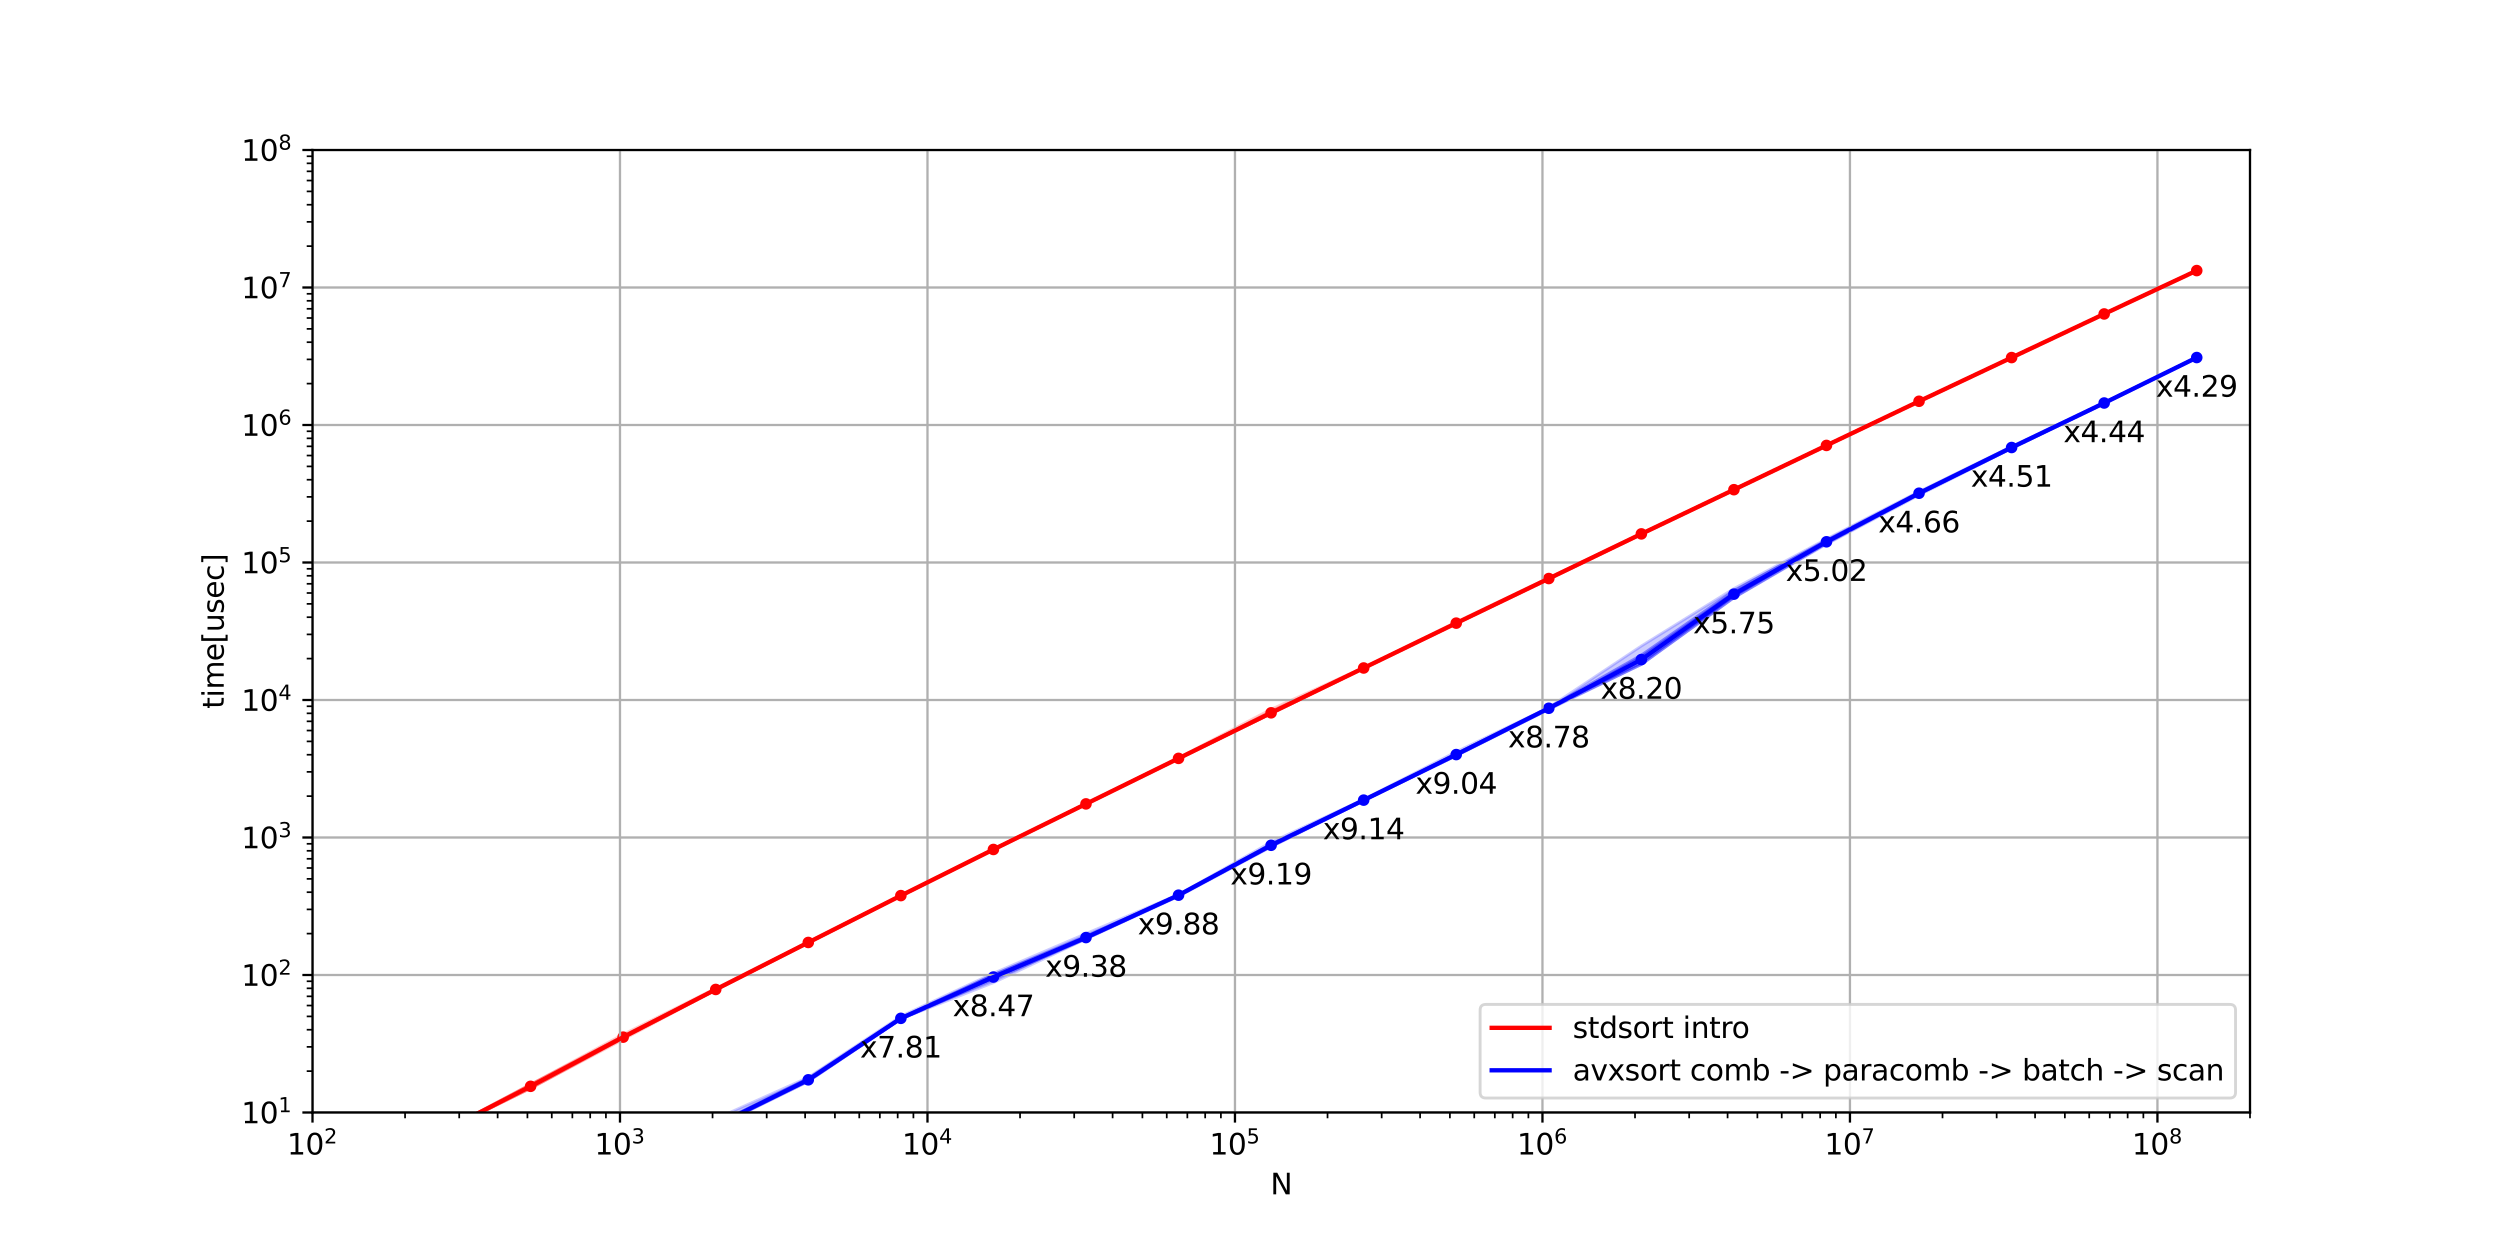 <?xml version="1.0" encoding="utf-8" standalone="no"?>
<!DOCTYPE svg PUBLIC "-//W3C//DTD SVG 1.1//EN"
  "http://www.w3.org/Graphics/SVG/1.1/DTD/svg11.dtd">
<svg xmlns:xlink="http://www.w3.org/1999/xlink" width="864pt" height="432pt" viewBox="0 0 864 432" xmlns="http://www.w3.org/2000/svg" version="1.1">
 <defs>
  <style type="text/css">*{stroke-linejoin: round; stroke-linecap: butt}</style>
 </defs>
 <g id="figure_1">
  <g id="patch_1">
   <path d="M 0 432 
L 864 432 
L 864 0 
L 0 0 
z
" style="fill: #ffffff"/>
  </g>
  <g id="axes_1">
   <g id="patch_2">
    <path d="M 108 384.48 
L 777.6 384.48 
L 777.6 51.84 
L 108 51.84 
z
" style="fill: #ffffff"/>
   </g>
   <g id="PathCollection_1">
    <defs>
     <path id="ma9dbde6077" d="M 0 1.5 
C 0.398 1.5 0.779 1.342 1.061 1.061 
C 1.342 0.779 1.5 0.398 1.5 0 
C 1.5 -0.398 1.342 -0.779 1.061 -1.061 
C 0.779 -1.342 0.398 -1.5 0 -1.5 
C -0.398 -1.5 -0.779 -1.342 -1.061 -1.061 
C -1.342 -0.779 -1.5 -0.398 -1.5 0 
C -1.5 0.398 -1.342 0.779 -1.061 1.061 
C -0.779 1.342 -0.398 1.5 0 1.5 
z
" style="stroke: #ff0000"/>
    </defs>
    <g clip-path="url(#p11ec2a8f4e)">
     <use xlink:href="#ma9dbde6077" x="87.403" y="432" style="fill: #ff0000; stroke: #ff0000"/>
     <use xlink:href="#ma9dbde6077" x="119.393" y="409.327" style="fill: #ff0000; stroke: #ff0000"/>
     <use xlink:href="#ma9dbde6077" x="151.383" y="391.841" style="fill: #ff0000; stroke: #ff0000"/>
     <use xlink:href="#ma9dbde6077" x="183.373" y="375.435" style="fill: #ff0000; stroke: #ff0000"/>
     <use xlink:href="#ma9dbde6077" x="215.363" y="358.437" style="fill: #ff0000; stroke: #ff0000"/>
     <use xlink:href="#ma9dbde6077" x="247.353" y="341.956" style="fill: #ff0000; stroke: #ff0000"/>
     <use xlink:href="#ma9dbde6077" x="279.343" y="325.716" style="fill: #ff0000; stroke: #ff0000"/>
     <use xlink:href="#ma9dbde6077" x="311.333" y="309.523" style="fill: #ff0000; stroke: #ff0000"/>
     <use xlink:href="#ma9dbde6077" x="343.323" y="293.578" style="fill: #ff0000; stroke: #ff0000"/>
     <use xlink:href="#ma9dbde6077" x="375.313" y="277.826" style="fill: #ff0000; stroke: #ff0000"/>
     <use xlink:href="#ma9dbde6077" x="407.303" y="262.095" style="fill: #ff0000; stroke: #ff0000"/>
     <use xlink:href="#ma9dbde6077" x="439.293" y="246.354" style="fill: #ff0000; stroke: #ff0000"/>
     <use xlink:href="#ma9dbde6077" x="471.283" y="230.858" style="fill: #ff0000; stroke: #ff0000"/>
     <use xlink:href="#ma9dbde6077" x="503.273" y="215.355" style="fill: #ff0000; stroke: #ff0000"/>
     <use xlink:href="#ma9dbde6077" x="535.262" y="199.944" style="fill: #ff0000; stroke: #ff0000"/>
     <use xlink:href="#ma9dbde6077" x="567.252" y="184.512" style="fill: #ff0000; stroke: #ff0000"/>
     <use xlink:href="#ma9dbde6077" x="599.242" y="169.236" style="fill: #ff0000; stroke: #ff0000"/>
     <use xlink:href="#ma9dbde6077" x="631.232" y="153.939" style="fill: #ff0000; stroke: #ff0000"/>
     <use xlink:href="#ma9dbde6077" x="663.222" y="138.677" style="fill: #ff0000; stroke: #ff0000"/>
     <use xlink:href="#ma9dbde6077" x="695.212" y="123.578" style="fill: #ff0000; stroke: #ff0000"/>
     <use xlink:href="#ma9dbde6077" x="727.202" y="108.502" style="fill: #ff0000; stroke: #ff0000"/>
     <use xlink:href="#ma9dbde6077" x="759.192" y="93.512" style="fill: #ff0000; stroke: #ff0000"/>
    </g>
   </g>
   <g id="PolyCollection_1">
    <defs>
     <path id="m8928a57fed" d="M 87.403 0 
L 87.403 0 
L 119.393 -22.673 
L 151.383 -40.159 
L 183.373 -55.888 
L 215.363 -73.209 
L 247.353 -89.879 
L 279.343 -106.162 
L 311.333 -122.381 
L 343.323 -138.329 
L 375.313 -154.09 
L 407.303 -169.809 
L 439.293 -185.35 
L 471.283 -201.057 
L 503.273 -216.535 
L 535.262 -231.919 
L 567.252 -247.38 
L 599.242 -262.694 
L 631.232 -277.989 
L 663.222 -293.263 
L 695.212 -308.37 
L 727.202 -323.46 
L 759.192 -338.456 
L 759.192 -338.521 
L 759.192 -338.521 
L 727.202 -323.537 
L 695.212 -308.474 
L 663.222 -293.383 
L 631.232 -278.132 
L 599.242 -262.834 
L 567.252 -247.596 
L 535.262 -232.192 
L 503.273 -216.754 
L 471.283 -201.226 
L 439.293 -185.937 
L 407.303 -170.001 
L 375.313 -154.259 
L 343.323 -138.515 
L 311.333 -122.571 
L 279.343 -106.405 
L 247.353 -90.208 
L 215.363 -73.911 
L 183.373 -57.22 
L 151.383 -40.159 
L 119.393 -22.673 
L 87.403 0 
z
" style="stroke: #ff0000; stroke-opacity: 0.4"/>
    </defs>
    <g clip-path="url(#p11ec2a8f4e)">
     <use xlink:href="#m8928a57fed" x="0" y="432" style="fill: #ff0000; fill-opacity: 0.4; stroke: #ff0000; stroke-opacity: 0.4"/>
    </g>
   </g>
   <g id="PolyCollection_2">
    <defs>
     <path id="mff0b1c2318" d="M 87.403 0 
L 87.403 0 
L 119.393 -22.673 
L 151.383 -40.159 
L 183.373 -55.888 
L 215.363 -72.776 
L 247.353 -89.912 
L 279.343 -106.112 
L 311.333 -122.318 
L 343.323 -138.262 
L 375.313 -154.05 
L 407.303 -169.761 
L 439.293 -185.387 
L 471.283 -200.997 
L 503.273 -216.501 
L 535.262 -231.793 
L 567.252 -247.333 
L 599.242 -262.639 
L 631.232 -277.918 
L 663.222 -293.223 
L 695.212 -308.317 
L 727.202 -323.432 
L 759.192 -338.405 
L 759.192 -338.541 
L 759.192 -338.541 
L 727.202 -323.567 
L 695.212 -308.518 
L 663.222 -293.405 
L 631.232 -278.189 
L 599.242 -262.9 
L 567.252 -247.738 
L 535.262 -232.348 
L 503.273 -217.036 
L 471.283 -201.305 
L 439.293 -186.871 
L 407.303 -170.138 
L 375.313 -154.355 
L 343.323 -138.615 
L 311.333 -122.591 
L 279.343 -106.471 
L 247.353 -90.435 
L 215.363 -74.521 
L 183.373 -57.22 
L 151.383 -40.159 
L 119.393 -22.673 
L 87.403 0 
z
" style="stroke: #ff0000; stroke-opacity: 0.2"/>
    </defs>
    <g clip-path="url(#p11ec2a8f4e)">
     <use xlink:href="#mff0b1c2318" x="0" y="432" style="fill: #ff0000; fill-opacity: 0.2; stroke: #ff0000; stroke-opacity: 0.2"/>
    </g>
   </g>
   <g id="PathCollection_2">
    <defs>
     <path id="m49a530e2bf" d="M 0 1.5 
C 0.398 1.5 0.779 1.342 1.061 1.061 
C 1.342 0.779 1.5 0.398 1.5 0 
C 1.5 -0.398 1.342 -0.779 1.061 -1.061 
C 0.779 -1.342 0.398 -1.5 0 -1.5 
C -0.398 -1.5 -0.779 -1.342 -1.061 -1.061 
C -1.342 -0.779 -1.5 -0.398 -1.5 0 
C -1.5 0.398 -1.342 0.779 -1.061 1.061 
C -0.779 1.342 -0.398 1.5 0 1.5 
z
" style="stroke: #0000ff"/>
    </defs>
    <g clip-path="url(#p11ec2a8f4e)">
     <use xlink:href="#m49a530e2bf" x="151.383" y="432" style="fill: #0000ff; stroke: #0000ff"/>
     <use xlink:href="#m49a530e2bf" x="183.373" y="417.695" style="fill: #0000ff; stroke: #0000ff"/>
     <use xlink:href="#m49a530e2bf" x="215.363" y="403.39" style="fill: #0000ff; stroke: #0000ff"/>
     <use xlink:href="#m49a530e2bf" x="247.353" y="388.993" style="fill: #0000ff; stroke: #0000ff"/>
     <use xlink:href="#m49a530e2bf" x="279.343" y="373.185" style="fill: #0000ff; stroke: #0000ff"/>
     <use xlink:href="#m49a530e2bf" x="311.333" y="351.939" style="fill: #0000ff; stroke: #0000ff"/>
     <use xlink:href="#m49a530e2bf" x="343.323" y="337.672" style="fill: #0000ff; stroke: #0000ff"/>
     <use xlink:href="#m49a530e2bf" x="375.313" y="324.022" style="fill: #0000ff; stroke: #0000ff"/>
     <use xlink:href="#m49a530e2bf" x="407.303" y="309.374" style="fill: #0000ff; stroke: #0000ff"/>
     <use xlink:href="#m49a530e2bf" x="439.293" y="292.131" style="fill: #0000ff; stroke: #0000ff"/>
     <use xlink:href="#m49a530e2bf" x="471.283" y="276.524" style="fill: #0000ff; stroke: #0000ff"/>
     <use xlink:href="#m49a530e2bf" x="503.273" y="260.784" style="fill: #0000ff; stroke: #0000ff"/>
     <use xlink:href="#m49a530e2bf" x="535.262" y="244.776" style="fill: #0000ff; stroke: #0000ff"/>
     <use xlink:href="#m49a530e2bf" x="567.252" y="227.947" style="fill: #0000ff; stroke: #0000ff"/>
     <use xlink:href="#m49a530e2bf" x="599.242" y="205.336" style="fill: #0000ff; stroke: #0000ff"/>
     <use xlink:href="#m49a530e2bf" x="631.232" y="187.247" style="fill: #0000ff; stroke: #0000ff"/>
     <use xlink:href="#m49a530e2bf" x="663.222" y="170.459" style="fill: #0000ff; stroke: #0000ff"/>
     <use xlink:href="#m49a530e2bf" x="695.212" y="154.661" style="fill: #0000ff; stroke: #0000ff"/>
     <use xlink:href="#m49a530e2bf" x="727.202" y="139.279" style="fill: #0000ff; stroke: #0000ff"/>
     <use xlink:href="#m49a530e2bf" x="759.192" y="123.565" style="fill: #0000ff; stroke: #0000ff"/>
    </g>
   </g>
   <g id="PolyCollection_3">
    <path d="M 87.403 47952 
L 87.403 47952 
L 119.393 47952 
L 151.383 432 
L 183.373 417.695 
L 215.363 403.39 
L 247.353 389.475 
L 279.343 373.732 
L 311.333 352.178 
L 343.323 338.478 
L 375.313 324.439 
L 407.303 309.517 
L 439.293 292.528 
L 471.283 276.649 
L 503.273 261.067 
L 535.262 244.981 
L 567.252 229.625 
L 599.242 206.527 
L 631.232 187.823 
L 663.222 170.76 
L 695.212 154.867 
L 727.202 139.366 
L 759.192 123.616 
L 759.192 123.515 
L 759.192 123.515 
L 727.202 139.193 
L 695.212 154.456 
L 663.222 170.162 
L 631.232 186.686 
L 599.242 204.209 
L 567.252 226.395 
L 535.262 244.573 
L 503.273 260.505 
L 471.283 276.401 
L 439.293 291.741 
L 407.303 309.231 
L 375.313 323.614 
L 343.323 336.897 
L 311.333 351.703 
L 279.343 372.653 
L 247.353 388.522 
L 215.363 403.39 
L 183.373 417.695 
L 151.383 432 
L 119.393 47952 
L 87.403 47952 
z
" clip-path="url(#p11ec2a8f4e)" style="fill: #0000ff; fill-opacity: 0.4; stroke: #0000ff; stroke-opacity: 0.4"/>
   </g>
   <g id="PolyCollection_4">
    <path d="M 87.403 47952 
L 87.403 47952 
L 119.393 47952 
L 151.383 432 
L 183.373 417.695 
L 215.363 403.39 
L 247.353 389.085 
L 279.343 373.529 
L 311.333 352.107 
L 343.323 339.598 
L 375.313 324.488 
L 407.303 309.792 
L 439.293 292.697 
L 471.283 276.722 
L 503.273 261.242 
L 535.262 245.228 
L 567.252 229.575 
L 599.242 206.578 
L 631.232 188.061 
L 663.222 171.102 
L 695.212 154.985 
L 727.202 139.456 
L 759.192 123.655 
L 759.192 123.473 
L 759.192 123.473 
L 727.202 139.043 
L 695.212 154.272 
L 663.222 169.893 
L 631.232 186.281 
L 599.242 203.42 
L 567.252 223.248 
L 535.262 244.502 
L 503.273 259.813 
L 471.283 276.248 
L 439.293 291.071 
L 407.303 309.139 
L 375.313 322.655 
L 343.323 336.35 
L 311.333 351.265 
L 279.343 372.349 
L 247.353 386.654 
L 215.363 403.39 
L 183.373 417.695 
L 151.383 432 
L 119.393 47952 
L 87.403 47952 
z
" clip-path="url(#p11ec2a8f4e)" style="fill: #0000ff; fill-opacity: 0.2; stroke: #0000ff; stroke-opacity: 0.2"/>
   </g>
   <g id="matplotlib.axis_1">
    <g id="xtick_1">
     <g id="line2d_1">
      <path d="M 108 384.48 
L 108 51.84 
" clip-path="url(#p11ec2a8f4e)" style="fill: none; stroke: #b0b0b0; stroke-width: 0.8; stroke-linecap: square"/>
     </g>
     <g id="line2d_2">
      <defs>
       <path id="m493706b7aa" d="M 0 0 
L 0 3.5 
" style="stroke: #000000; stroke-width: 0.8"/>
      </defs>
      <g>
       <use xlink:href="#m493706b7aa" x="108" y="384.48" style="stroke: #000000; stroke-width: 0.8"/>
      </g>
     </g>
     <g id="text_1">
      <!-- $\mathdefault{10^{2}}$ -->
      <g transform="translate(99.2 399.078)scale(0.1 -0.1)">
       <defs>
        <path id="DejaVuSans-31" d="M 794 531 
L 1825 531 
L 1825 4091 
L 703 3866 
L 703 4441 
L 1819 4666 
L 2450 4666 
L 2450 531 
L 3481 531 
L 3481 0 
L 794 0 
L 794 531 
z
" transform="scale(0.016)"/>
        <path id="DejaVuSans-30" d="M 2034 4250 
Q 1547 4250 1301 3770 
Q 1056 3291 1056 2328 
Q 1056 1369 1301 889 
Q 1547 409 2034 409 
Q 2525 409 2770 889 
Q 3016 1369 3016 2328 
Q 3016 3291 2770 3770 
Q 2525 4250 2034 4250 
z
M 2034 4750 
Q 2819 4750 3233 4129 
Q 3647 3509 3647 2328 
Q 3647 1150 3233 529 
Q 2819 -91 2034 -91 
Q 1250 -91 836 529 
Q 422 1150 422 2328 
Q 422 3509 836 4129 
Q 1250 4750 2034 4750 
z
" transform="scale(0.016)"/>
        <path id="DejaVuSans-32" d="M 1228 531 
L 3431 531 
L 3431 0 
L 469 0 
L 469 531 
Q 828 903 1448 1529 
Q 2069 2156 2228 2338 
Q 2531 2678 2651 2914 
Q 2772 3150 2772 3378 
Q 2772 3750 2511 3984 
Q 2250 4219 1831 4219 
Q 1534 4219 1204 4116 
Q 875 4013 500 3803 
L 500 4441 
Q 881 4594 1212 4672 
Q 1544 4750 1819 4750 
Q 2544 4750 2975 4387 
Q 3406 4025 3406 3419 
Q 3406 3131 3298 2873 
Q 3191 2616 2906 2266 
Q 2828 2175 2409 1742 
Q 1991 1309 1228 531 
z
" transform="scale(0.016)"/>
       </defs>
       <use xlink:href="#DejaVuSans-31" transform="translate(0 0.766)"/>
       <use xlink:href="#DejaVuSans-30" transform="translate(63.623 0.766)"/>
       <use xlink:href="#DejaVuSans-32" transform="translate(128.203 39.047)scale(0.7)"/>
      </g>
     </g>
    </g>
    <g id="xtick_2">
     <g id="line2d_3">
      <path d="M 214.268 384.48 
L 214.268 51.84 
" clip-path="url(#p11ec2a8f4e)" style="fill: none; stroke: #b0b0b0; stroke-width: 0.8; stroke-linecap: square"/>
     </g>
     <g id="line2d_4">
      <g>
       <use xlink:href="#m493706b7aa" x="214.268" y="384.48" style="stroke: #000000; stroke-width: 0.8"/>
      </g>
     </g>
     <g id="text_2">
      <!-- $\mathdefault{10^{3}}$ -->
      <g transform="translate(205.468 399.078)scale(0.1 -0.1)">
       <defs>
        <path id="DejaVuSans-33" d="M 2597 2516 
Q 3050 2419 3304 2112 
Q 3559 1806 3559 1356 
Q 3559 666 3084 287 
Q 2609 -91 1734 -91 
Q 1441 -91 1130 -33 
Q 819 25 488 141 
L 488 750 
Q 750 597 1062 519 
Q 1375 441 1716 441 
Q 2309 441 2620 675 
Q 2931 909 2931 1356 
Q 2931 1769 2642 2001 
Q 2353 2234 1838 2234 
L 1294 2234 
L 1294 2753 
L 1863 2753 
Q 2328 2753 2575 2939 
Q 2822 3125 2822 3475 
Q 2822 3834 2567 4026 
Q 2313 4219 1838 4219 
Q 1578 4219 1281 4162 
Q 984 4106 628 3988 
L 628 4550 
Q 988 4650 1302 4700 
Q 1616 4750 1894 4750 
Q 2613 4750 3031 4423 
Q 3450 4097 3450 3541 
Q 3450 3153 3228 2886 
Q 3006 2619 2597 2516 
z
" transform="scale(0.016)"/>
       </defs>
       <use xlink:href="#DejaVuSans-31" transform="translate(0 0.766)"/>
       <use xlink:href="#DejaVuSans-30" transform="translate(63.623 0.766)"/>
       <use xlink:href="#DejaVuSans-33" transform="translate(128.203 39.047)scale(0.7)"/>
      </g>
     </g>
    </g>
    <g id="xtick_3">
     <g id="line2d_5">
      <path d="M 320.537 384.48 
L 320.537 51.84 
" clip-path="url(#p11ec2a8f4e)" style="fill: none; stroke: #b0b0b0; stroke-width: 0.8; stroke-linecap: square"/>
     </g>
     <g id="line2d_6">
      <g>
       <use xlink:href="#m493706b7aa" x="320.537" y="384.48" style="stroke: #000000; stroke-width: 0.8"/>
      </g>
     </g>
     <g id="text_3">
      <!-- $\mathdefault{10^{4}}$ -->
      <g transform="translate(311.737 399.078)scale(0.1 -0.1)">
       <defs>
        <path id="DejaVuSans-34" d="M 2419 4116 
L 825 1625 
L 2419 1625 
L 2419 4116 
z
M 2253 4666 
L 3047 4666 
L 3047 1625 
L 3713 1625 
L 3713 1100 
L 3047 1100 
L 3047 0 
L 2419 0 
L 2419 1100 
L 313 1100 
L 313 1709 
L 2253 4666 
z
" transform="scale(0.016)"/>
       </defs>
       <use xlink:href="#DejaVuSans-31" transform="translate(0 0.684)"/>
       <use xlink:href="#DejaVuSans-30" transform="translate(63.623 0.684)"/>
       <use xlink:href="#DejaVuSans-34" transform="translate(128.203 38.966)scale(0.7)"/>
      </g>
     </g>
    </g>
    <g id="xtick_4">
     <g id="line2d_7">
      <path d="M 426.805 384.48 
L 426.805 51.84 
" clip-path="url(#p11ec2a8f4e)" style="fill: none; stroke: #b0b0b0; stroke-width: 0.8; stroke-linecap: square"/>
     </g>
     <g id="line2d_8">
      <g>
       <use xlink:href="#m493706b7aa" x="426.805" y="384.48" style="stroke: #000000; stroke-width: 0.8"/>
      </g>
     </g>
     <g id="text_4">
      <!-- $\mathdefault{10^{5}}$ -->
      <g transform="translate(418.005 399.078)scale(0.1 -0.1)">
       <defs>
        <path id="DejaVuSans-35" d="M 691 4666 
L 3169 4666 
L 3169 4134 
L 1269 4134 
L 1269 2991 
Q 1406 3038 1543 3061 
Q 1681 3084 1819 3084 
Q 2600 3084 3056 2656 
Q 3513 2228 3513 1497 
Q 3513 744 3044 326 
Q 2575 -91 1722 -91 
Q 1428 -91 1123 -41 
Q 819 9 494 109 
L 494 744 
Q 775 591 1075 516 
Q 1375 441 1709 441 
Q 2250 441 2565 725 
Q 2881 1009 2881 1497 
Q 2881 1984 2565 2268 
Q 2250 2553 1709 2553 
Q 1456 2553 1204 2497 
Q 953 2441 691 2322 
L 691 4666 
z
" transform="scale(0.016)"/>
       </defs>
       <use xlink:href="#DejaVuSans-31" transform="translate(0 0.684)"/>
       <use xlink:href="#DejaVuSans-30" transform="translate(63.623 0.684)"/>
       <use xlink:href="#DejaVuSans-35" transform="translate(128.203 38.966)scale(0.7)"/>
      </g>
     </g>
    </g>
    <g id="xtick_5">
     <g id="line2d_9">
      <path d="M 533.073 384.48 
L 533.073 51.84 
" clip-path="url(#p11ec2a8f4e)" style="fill: none; stroke: #b0b0b0; stroke-width: 0.8; stroke-linecap: square"/>
     </g>
     <g id="line2d_10">
      <g>
       <use xlink:href="#m493706b7aa" x="533.073" y="384.48" style="stroke: #000000; stroke-width: 0.8"/>
      </g>
     </g>
     <g id="text_5">
      <!-- $\mathdefault{10^{6}}$ -->
      <g transform="translate(524.273 399.078)scale(0.1 -0.1)">
       <defs>
        <path id="DejaVuSans-36" d="M 2113 2584 
Q 1688 2584 1439 2293 
Q 1191 2003 1191 1497 
Q 1191 994 1439 701 
Q 1688 409 2113 409 
Q 2538 409 2786 701 
Q 3034 994 3034 1497 
Q 3034 2003 2786 2293 
Q 2538 2584 2113 2584 
z
M 3366 4563 
L 3366 3988 
Q 3128 4100 2886 4159 
Q 2644 4219 2406 4219 
Q 1781 4219 1451 3797 
Q 1122 3375 1075 2522 
Q 1259 2794 1537 2939 
Q 1816 3084 2150 3084 
Q 2853 3084 3261 2657 
Q 3669 2231 3669 1497 
Q 3669 778 3244 343 
Q 2819 -91 2113 -91 
Q 1303 -91 875 529 
Q 447 1150 447 2328 
Q 447 3434 972 4092 
Q 1497 4750 2381 4750 
Q 2619 4750 2861 4703 
Q 3103 4656 3366 4563 
z
" transform="scale(0.016)"/>
       </defs>
       <use xlink:href="#DejaVuSans-31" transform="translate(0 0.766)"/>
       <use xlink:href="#DejaVuSans-30" transform="translate(63.623 0.766)"/>
       <use xlink:href="#DejaVuSans-36" transform="translate(128.203 39.047)scale(0.7)"/>
      </g>
     </g>
    </g>
    <g id="xtick_6">
     <g id="line2d_11">
      <path d="M 639.342 384.48 
L 639.342 51.84 
" clip-path="url(#p11ec2a8f4e)" style="fill: none; stroke: #b0b0b0; stroke-width: 0.8; stroke-linecap: square"/>
     </g>
     <g id="line2d_12">
      <g>
       <use xlink:href="#m493706b7aa" x="639.342" y="384.48" style="stroke: #000000; stroke-width: 0.8"/>
      </g>
     </g>
     <g id="text_6">
      <!-- $\mathdefault{10^{7}}$ -->
      <g transform="translate(630.542 399.078)scale(0.1 -0.1)">
       <defs>
        <path id="DejaVuSans-37" d="M 525 4666 
L 3525 4666 
L 3525 4397 
L 1831 0 
L 1172 0 
L 2766 4134 
L 525 4134 
L 525 4666 
z
" transform="scale(0.016)"/>
       </defs>
       <use xlink:href="#DejaVuSans-31" transform="translate(0 0.684)"/>
       <use xlink:href="#DejaVuSans-30" transform="translate(63.623 0.684)"/>
       <use xlink:href="#DejaVuSans-37" transform="translate(128.203 38.966)scale(0.7)"/>
      </g>
     </g>
    </g>
    <g id="xtick_7">
     <g id="line2d_13">
      <path d="M 745.61 384.48 
L 745.61 51.84 
" clip-path="url(#p11ec2a8f4e)" style="fill: none; stroke: #b0b0b0; stroke-width: 0.8; stroke-linecap: square"/>
     </g>
     <g id="line2d_14">
      <g>
       <use xlink:href="#m493706b7aa" x="745.61" y="384.48" style="stroke: #000000; stroke-width: 0.8"/>
      </g>
     </g>
     <g id="text_7">
      <!-- $\mathdefault{10^{8}}$ -->
      <g transform="translate(736.81 399.078)scale(0.1 -0.1)">
       <defs>
        <path id="DejaVuSans-38" d="M 2034 2216 
Q 1584 2216 1326 1975 
Q 1069 1734 1069 1313 
Q 1069 891 1326 650 
Q 1584 409 2034 409 
Q 2484 409 2743 651 
Q 3003 894 3003 1313 
Q 3003 1734 2745 1975 
Q 2488 2216 2034 2216 
z
M 1403 2484 
Q 997 2584 770 2862 
Q 544 3141 544 3541 
Q 544 4100 942 4425 
Q 1341 4750 2034 4750 
Q 2731 4750 3128 4425 
Q 3525 4100 3525 3541 
Q 3525 3141 3298 2862 
Q 3072 2584 2669 2484 
Q 3125 2378 3379 2068 
Q 3634 1759 3634 1313 
Q 3634 634 3220 271 
Q 2806 -91 2034 -91 
Q 1263 -91 848 271 
Q 434 634 434 1313 
Q 434 1759 690 2068 
Q 947 2378 1403 2484 
z
M 1172 3481 
Q 1172 3119 1398 2916 
Q 1625 2713 2034 2713 
Q 2441 2713 2670 2916 
Q 2900 3119 2900 3481 
Q 2900 3844 2670 4047 
Q 2441 4250 2034 4250 
Q 1625 4250 1398 4047 
Q 1172 3844 1172 3481 
z
" transform="scale(0.016)"/>
       </defs>
       <use xlink:href="#DejaVuSans-31" transform="translate(0 0.766)"/>
       <use xlink:href="#DejaVuSans-30" transform="translate(63.623 0.766)"/>
       <use xlink:href="#DejaVuSans-38" transform="translate(128.203 39.047)scale(0.7)"/>
      </g>
     </g>
    </g>
    <g id="xtick_8">
     <g id="line2d_15">
      <defs>
       <path id="m2df814abfc" d="M 0 0 
L 0 2 
" style="stroke: #000000; stroke-width: 0.6"/>
      </defs>
      <g>
       <use xlink:href="#m2df814abfc" x="139.99" y="384.48" style="stroke: #000000; stroke-width: 0.6"/>
      </g>
     </g>
    </g>
    <g id="xtick_9">
     <g id="line2d_16">
      <g>
       <use xlink:href="#m2df814abfc" x="158.703" y="384.48" style="stroke: #000000; stroke-width: 0.6"/>
      </g>
     </g>
    </g>
    <g id="xtick_10">
     <g id="line2d_17">
      <g>
       <use xlink:href="#m2df814abfc" x="171.98" y="384.48" style="stroke: #000000; stroke-width: 0.6"/>
      </g>
     </g>
    </g>
    <g id="xtick_11">
     <g id="line2d_18">
      <g>
       <use xlink:href="#m2df814abfc" x="182.278" y="384.48" style="stroke: #000000; stroke-width: 0.6"/>
      </g>
     </g>
    </g>
    <g id="xtick_12">
     <g id="line2d_19">
      <g>
       <use xlink:href="#m2df814abfc" x="190.693" y="384.48" style="stroke: #000000; stroke-width: 0.6"/>
      </g>
     </g>
    </g>
    <g id="xtick_13">
     <g id="line2d_20">
      <g>
       <use xlink:href="#m2df814abfc" x="197.807" y="384.48" style="stroke: #000000; stroke-width: 0.6"/>
      </g>
     </g>
    </g>
    <g id="xtick_14">
     <g id="line2d_21">
      <g>
       <use xlink:href="#m2df814abfc" x="203.97" y="384.48" style="stroke: #000000; stroke-width: 0.6"/>
      </g>
     </g>
    </g>
    <g id="xtick_15">
     <g id="line2d_22">
      <g>
       <use xlink:href="#m2df814abfc" x="209.406" y="384.48" style="stroke: #000000; stroke-width: 0.6"/>
      </g>
     </g>
    </g>
    <g id="xtick_16">
     <g id="line2d_23">
      <g>
       <use xlink:href="#m2df814abfc" x="246.258" y="384.48" style="stroke: #000000; stroke-width: 0.6"/>
      </g>
     </g>
    </g>
    <g id="xtick_17">
     <g id="line2d_24">
      <g>
       <use xlink:href="#m2df814abfc" x="264.971" y="384.48" style="stroke: #000000; stroke-width: 0.6"/>
      </g>
     </g>
    </g>
    <g id="xtick_18">
     <g id="line2d_25">
      <g>
       <use xlink:href="#m2df814abfc" x="278.248" y="384.48" style="stroke: #000000; stroke-width: 0.6"/>
      </g>
     </g>
    </g>
    <g id="xtick_19">
     <g id="line2d_26">
      <g>
       <use xlink:href="#m2df814abfc" x="288.547" y="384.48" style="stroke: #000000; stroke-width: 0.6"/>
      </g>
     </g>
    </g>
    <g id="xtick_20">
     <g id="line2d_27">
      <g>
       <use xlink:href="#m2df814abfc" x="296.961" y="384.48" style="stroke: #000000; stroke-width: 0.6"/>
      </g>
     </g>
    </g>
    <g id="xtick_21">
     <g id="line2d_28">
      <g>
       <use xlink:href="#m2df814abfc" x="304.076" y="384.48" style="stroke: #000000; stroke-width: 0.6"/>
      </g>
     </g>
    </g>
    <g id="xtick_22">
     <g id="line2d_29">
      <g>
       <use xlink:href="#m2df814abfc" x="310.238" y="384.48" style="stroke: #000000; stroke-width: 0.6"/>
      </g>
     </g>
    </g>
    <g id="xtick_23">
     <g id="line2d_30">
      <g>
       <use xlink:href="#m2df814abfc" x="315.674" y="384.48" style="stroke: #000000; stroke-width: 0.6"/>
      </g>
     </g>
    </g>
    <g id="xtick_24">
     <g id="line2d_31">
      <g>
       <use xlink:href="#m2df814abfc" x="352.527" y="384.48" style="stroke: #000000; stroke-width: 0.6"/>
      </g>
     </g>
    </g>
    <g id="xtick_25">
     <g id="line2d_32">
      <g>
       <use xlink:href="#m2df814abfc" x="371.24" y="384.48" style="stroke: #000000; stroke-width: 0.6"/>
      </g>
     </g>
    </g>
    <g id="xtick_26">
     <g id="line2d_33">
      <g>
       <use xlink:href="#m2df814abfc" x="384.517" y="384.48" style="stroke: #000000; stroke-width: 0.6"/>
      </g>
     </g>
    </g>
    <g id="xtick_27">
     <g id="line2d_34">
      <g>
       <use xlink:href="#m2df814abfc" x="394.815" y="384.48" style="stroke: #000000; stroke-width: 0.6"/>
      </g>
     </g>
    </g>
    <g id="xtick_28">
     <g id="line2d_35">
      <g>
       <use xlink:href="#m2df814abfc" x="403.23" y="384.48" style="stroke: #000000; stroke-width: 0.6"/>
      </g>
     </g>
    </g>
    <g id="xtick_29">
     <g id="line2d_36">
      <g>
       <use xlink:href="#m2df814abfc" x="410.344" y="384.48" style="stroke: #000000; stroke-width: 0.6"/>
      </g>
     </g>
    </g>
    <g id="xtick_30">
     <g id="line2d_37">
      <g>
       <use xlink:href="#m2df814abfc" x="416.507" y="384.48" style="stroke: #000000; stroke-width: 0.6"/>
      </g>
     </g>
    </g>
    <g id="xtick_31">
     <g id="line2d_38">
      <g>
       <use xlink:href="#m2df814abfc" x="421.942" y="384.48" style="stroke: #000000; stroke-width: 0.6"/>
      </g>
     </g>
    </g>
    <g id="xtick_32">
     <g id="line2d_39">
      <g>
       <use xlink:href="#m2df814abfc" x="458.795" y="384.48" style="stroke: #000000; stroke-width: 0.6"/>
      </g>
     </g>
    </g>
    <g id="xtick_33">
     <g id="line2d_40">
      <g>
       <use xlink:href="#m2df814abfc" x="477.508" y="384.48" style="stroke: #000000; stroke-width: 0.6"/>
      </g>
     </g>
    </g>
    <g id="xtick_34">
     <g id="line2d_41">
      <g>
       <use xlink:href="#m2df814abfc" x="490.785" y="384.48" style="stroke: #000000; stroke-width: 0.6"/>
      </g>
     </g>
    </g>
    <g id="xtick_35">
     <g id="line2d_42">
      <g>
       <use xlink:href="#m2df814abfc" x="501.083" y="384.48" style="stroke: #000000; stroke-width: 0.6"/>
      </g>
     </g>
    </g>
    <g id="xtick_36">
     <g id="line2d_43">
      <g>
       <use xlink:href="#m2df814abfc" x="509.498" y="384.48" style="stroke: #000000; stroke-width: 0.6"/>
      </g>
     </g>
    </g>
    <g id="xtick_37">
     <g id="line2d_44">
      <g>
       <use xlink:href="#m2df814abfc" x="516.612" y="384.48" style="stroke: #000000; stroke-width: 0.6"/>
      </g>
     </g>
    </g>
    <g id="xtick_38">
     <g id="line2d_45">
      <g>
       <use xlink:href="#m2df814abfc" x="522.775" y="384.48" style="stroke: #000000; stroke-width: 0.6"/>
      </g>
     </g>
    </g>
    <g id="xtick_39">
     <g id="line2d_46">
      <g>
       <use xlink:href="#m2df814abfc" x="528.211" y="384.48" style="stroke: #000000; stroke-width: 0.6"/>
      </g>
     </g>
    </g>
    <g id="xtick_40">
     <g id="line2d_47">
      <g>
       <use xlink:href="#m2df814abfc" x="565.063" y="384.48" style="stroke: #000000; stroke-width: 0.6"/>
      </g>
     </g>
    </g>
    <g id="xtick_41">
     <g id="line2d_48">
      <g>
       <use xlink:href="#m2df814abfc" x="583.776" y="384.48" style="stroke: #000000; stroke-width: 0.6"/>
      </g>
     </g>
    </g>
    <g id="xtick_42">
     <g id="line2d_49">
      <g>
       <use xlink:href="#m2df814abfc" x="597.053" y="384.48" style="stroke: #000000; stroke-width: 0.6"/>
      </g>
     </g>
    </g>
    <g id="xtick_43">
     <g id="line2d_50">
      <g>
       <use xlink:href="#m2df814abfc" x="607.352" y="384.48" style="stroke: #000000; stroke-width: 0.6"/>
      </g>
     </g>
    </g>
    <g id="xtick_44">
     <g id="line2d_51">
      <g>
       <use xlink:href="#m2df814abfc" x="615.766" y="384.48" style="stroke: #000000; stroke-width: 0.6"/>
      </g>
     </g>
    </g>
    <g id="xtick_45">
     <g id="line2d_52">
      <g>
       <use xlink:href="#m2df814abfc" x="622.881" y="384.48" style="stroke: #000000; stroke-width: 0.6"/>
      </g>
     </g>
    </g>
    <g id="xtick_46">
     <g id="line2d_53">
      <g>
       <use xlink:href="#m2df814abfc" x="629.043" y="384.48" style="stroke: #000000; stroke-width: 0.6"/>
      </g>
     </g>
    </g>
    <g id="xtick_47">
     <g id="line2d_54">
      <g>
       <use xlink:href="#m2df814abfc" x="634.479" y="384.48" style="stroke: #000000; stroke-width: 0.6"/>
      </g>
     </g>
    </g>
    <g id="xtick_48">
     <g id="line2d_55">
      <g>
       <use xlink:href="#m2df814abfc" x="671.332" y="384.48" style="stroke: #000000; stroke-width: 0.6"/>
      </g>
     </g>
    </g>
    <g id="xtick_49">
     <g id="line2d_56">
      <g>
       <use xlink:href="#m2df814abfc" x="690.045" y="384.48" style="stroke: #000000; stroke-width: 0.6"/>
      </g>
     </g>
    </g>
    <g id="xtick_50">
     <g id="line2d_57">
      <g>
       <use xlink:href="#m2df814abfc" x="703.322" y="384.48" style="stroke: #000000; stroke-width: 0.6"/>
      </g>
     </g>
    </g>
    <g id="xtick_51">
     <g id="line2d_58">
      <g>
       <use xlink:href="#m2df814abfc" x="713.62" y="384.48" style="stroke: #000000; stroke-width: 0.6"/>
      </g>
     </g>
    </g>
    <g id="xtick_52">
     <g id="line2d_59">
      <g>
       <use xlink:href="#m2df814abfc" x="722.035" y="384.48" style="stroke: #000000; stroke-width: 0.6"/>
      </g>
     </g>
    </g>
    <g id="xtick_53">
     <g id="line2d_60">
      <g>
       <use xlink:href="#m2df814abfc" x="729.149" y="384.48" style="stroke: #000000; stroke-width: 0.6"/>
      </g>
     </g>
    </g>
    <g id="xtick_54">
     <g id="line2d_61">
      <g>
       <use xlink:href="#m2df814abfc" x="735.312" y="384.48" style="stroke: #000000; stroke-width: 0.6"/>
      </g>
     </g>
    </g>
    <g id="xtick_55">
     <g id="line2d_62">
      <g>
       <use xlink:href="#m2df814abfc" x="740.747" y="384.48" style="stroke: #000000; stroke-width: 0.6"/>
      </g>
     </g>
    </g>
    <g id="xtick_56">
     <g id="line2d_63">
      <g>
       <use xlink:href="#m2df814abfc" x="777.6" y="384.48" style="stroke: #000000; stroke-width: 0.6"/>
      </g>
     </g>
    </g>
    <g id="text_8">
     <!-- N -->
     <g transform="translate(439.059 412.757)scale(0.1 -0.1)">
      <defs>
       <path id="DejaVuSans-4e" d="M 628 4666 
L 1478 4666 
L 3547 763 
L 3547 4666 
L 4159 4666 
L 4159 0 
L 3309 0 
L 1241 3903 
L 1241 0 
L 628 0 
L 628 4666 
z
" transform="scale(0.016)"/>
      </defs>
      <use xlink:href="#DejaVuSans-4e"/>
     </g>
    </g>
   </g>
   <g id="matplotlib.axis_2">
    <g id="ytick_1">
     <g id="line2d_64">
      <path d="M 108 384.48 
L 777.6 384.48 
" clip-path="url(#p11ec2a8f4e)" style="fill: none; stroke: #b0b0b0; stroke-width: 0.8; stroke-linecap: square"/>
     </g>
     <g id="line2d_65">
      <defs>
       <path id="mdfd8fa13e9" d="M 0 0 
L -3.5 0 
" style="stroke: #000000; stroke-width: 0.8"/>
      </defs>
      <g>
       <use xlink:href="#mdfd8fa13e9" x="108" y="384.48" style="stroke: #000000; stroke-width: 0.8"/>
      </g>
     </g>
     <g id="text_9">
      <!-- $\mathdefault{10^{1}}$ -->
      <g transform="translate(83.4 388.279)scale(0.1 -0.1)">
       <use xlink:href="#DejaVuSans-31" transform="translate(0 0.684)"/>
       <use xlink:href="#DejaVuSans-30" transform="translate(63.623 0.684)"/>
       <use xlink:href="#DejaVuSans-31" transform="translate(128.203 38.966)scale(0.7)"/>
      </g>
     </g>
    </g>
    <g id="ytick_2">
     <g id="line2d_66">
      <path d="M 108 336.96 
L 777.6 336.96 
" clip-path="url(#p11ec2a8f4e)" style="fill: none; stroke: #b0b0b0; stroke-width: 0.8; stroke-linecap: square"/>
     </g>
     <g id="line2d_67">
      <g>
       <use xlink:href="#mdfd8fa13e9" x="108" y="336.96" style="stroke: #000000; stroke-width: 0.8"/>
      </g>
     </g>
     <g id="text_10">
      <!-- $\mathdefault{10^{2}}$ -->
      <g transform="translate(83.4 340.759)scale(0.1 -0.1)">
       <use xlink:href="#DejaVuSans-31" transform="translate(0 0.766)"/>
       <use xlink:href="#DejaVuSans-30" transform="translate(63.623 0.766)"/>
       <use xlink:href="#DejaVuSans-32" transform="translate(128.203 39.047)scale(0.7)"/>
      </g>
     </g>
    </g>
    <g id="ytick_3">
     <g id="line2d_68">
      <path d="M 108 289.44 
L 777.6 289.44 
" clip-path="url(#p11ec2a8f4e)" style="fill: none; stroke: #b0b0b0; stroke-width: 0.8; stroke-linecap: square"/>
     </g>
     <g id="line2d_69">
      <g>
       <use xlink:href="#mdfd8fa13e9" x="108" y="289.44" style="stroke: #000000; stroke-width: 0.8"/>
      </g>
     </g>
     <g id="text_11">
      <!-- $\mathdefault{10^{3}}$ -->
      <g transform="translate(83.4 293.239)scale(0.1 -0.1)">
       <use xlink:href="#DejaVuSans-31" transform="translate(0 0.766)"/>
       <use xlink:href="#DejaVuSans-30" transform="translate(63.623 0.766)"/>
       <use xlink:href="#DejaVuSans-33" transform="translate(128.203 39.047)scale(0.7)"/>
      </g>
     </g>
    </g>
    <g id="ytick_4">
     <g id="line2d_70">
      <path d="M 108 241.92 
L 777.6 241.92 
" clip-path="url(#p11ec2a8f4e)" style="fill: none; stroke: #b0b0b0; stroke-width: 0.8; stroke-linecap: square"/>
     </g>
     <g id="line2d_71">
      <g>
       <use xlink:href="#mdfd8fa13e9" x="108" y="241.92" style="stroke: #000000; stroke-width: 0.8"/>
      </g>
     </g>
     <g id="text_12">
      <!-- $\mathdefault{10^{4}}$ -->
      <g transform="translate(83.4 245.719)scale(0.1 -0.1)">
       <use xlink:href="#DejaVuSans-31" transform="translate(0 0.684)"/>
       <use xlink:href="#DejaVuSans-30" transform="translate(63.623 0.684)"/>
       <use xlink:href="#DejaVuSans-34" transform="translate(128.203 38.966)scale(0.7)"/>
      </g>
     </g>
    </g>
    <g id="ytick_5">
     <g id="line2d_72">
      <path d="M 108 194.4 
L 777.6 194.4 
" clip-path="url(#p11ec2a8f4e)" style="fill: none; stroke: #b0b0b0; stroke-width: 0.8; stroke-linecap: square"/>
     </g>
     <g id="line2d_73">
      <g>
       <use xlink:href="#mdfd8fa13e9" x="108" y="194.4" style="stroke: #000000; stroke-width: 0.8"/>
      </g>
     </g>
     <g id="text_13">
      <!-- $\mathdefault{10^{5}}$ -->
      <g transform="translate(83.4 198.199)scale(0.1 -0.1)">
       <use xlink:href="#DejaVuSans-31" transform="translate(0 0.684)"/>
       <use xlink:href="#DejaVuSans-30" transform="translate(63.623 0.684)"/>
       <use xlink:href="#DejaVuSans-35" transform="translate(128.203 38.966)scale(0.7)"/>
      </g>
     </g>
    </g>
    <g id="ytick_6">
     <g id="line2d_74">
      <path d="M 108 146.88 
L 777.6 146.88 
" clip-path="url(#p11ec2a8f4e)" style="fill: none; stroke: #b0b0b0; stroke-width: 0.8; stroke-linecap: square"/>
     </g>
     <g id="line2d_75">
      <g>
       <use xlink:href="#mdfd8fa13e9" x="108" y="146.88" style="stroke: #000000; stroke-width: 0.8"/>
      </g>
     </g>
     <g id="text_14">
      <!-- $\mathdefault{10^{6}}$ -->
      <g transform="translate(83.4 150.679)scale(0.1 -0.1)">
       <use xlink:href="#DejaVuSans-31" transform="translate(0 0.766)"/>
       <use xlink:href="#DejaVuSans-30" transform="translate(63.623 0.766)"/>
       <use xlink:href="#DejaVuSans-36" transform="translate(128.203 39.047)scale(0.7)"/>
      </g>
     </g>
    </g>
    <g id="ytick_7">
     <g id="line2d_76">
      <path d="M 108 99.36 
L 777.6 99.36 
" clip-path="url(#p11ec2a8f4e)" style="fill: none; stroke: #b0b0b0; stroke-width: 0.8; stroke-linecap: square"/>
     </g>
     <g id="line2d_77">
      <g>
       <use xlink:href="#mdfd8fa13e9" x="108" y="99.36" style="stroke: #000000; stroke-width: 0.8"/>
      </g>
     </g>
     <g id="text_15">
      <!-- $\mathdefault{10^{7}}$ -->
      <g transform="translate(83.4 103.159)scale(0.1 -0.1)">
       <use xlink:href="#DejaVuSans-31" transform="translate(0 0.684)"/>
       <use xlink:href="#DejaVuSans-30" transform="translate(63.623 0.684)"/>
       <use xlink:href="#DejaVuSans-37" transform="translate(128.203 38.966)scale(0.7)"/>
      </g>
     </g>
    </g>
    <g id="ytick_8">
     <g id="line2d_78">
      <path d="M 108 51.84 
L 777.6 51.84 
" clip-path="url(#p11ec2a8f4e)" style="fill: none; stroke: #b0b0b0; stroke-width: 0.8; stroke-linecap: square"/>
     </g>
     <g id="line2d_79">
      <g>
       <use xlink:href="#mdfd8fa13e9" x="108" y="51.84" style="stroke: #000000; stroke-width: 0.8"/>
      </g>
     </g>
     <g id="text_16">
      <!-- $\mathdefault{10^{8}}$ -->
      <g transform="translate(83.4 55.639)scale(0.1 -0.1)">
       <use xlink:href="#DejaVuSans-31" transform="translate(0 0.766)"/>
       <use xlink:href="#DejaVuSans-30" transform="translate(63.623 0.766)"/>
       <use xlink:href="#DejaVuSans-38" transform="translate(128.203 39.047)scale(0.7)"/>
      </g>
     </g>
    </g>
    <g id="ytick_9">
     <g id="line2d_80">
      <defs>
       <path id="mb33e85c000" d="M 0 0 
L -2 0 
" style="stroke: #000000; stroke-width: 0.6"/>
      </defs>
      <g>
       <use xlink:href="#mb33e85c000" x="108" y="370.175" style="stroke: #000000; stroke-width: 0.6"/>
      </g>
     </g>
    </g>
    <g id="ytick_10">
     <g id="line2d_81">
      <g>
       <use xlink:href="#mb33e85c000" x="108" y="361.807" style="stroke: #000000; stroke-width: 0.6"/>
      </g>
     </g>
    </g>
    <g id="ytick_11">
     <g id="line2d_82">
      <g>
       <use xlink:href="#mb33e85c000" x="108" y="355.87" style="stroke: #000000; stroke-width: 0.6"/>
      </g>
     </g>
    </g>
    <g id="ytick_12">
     <g id="line2d_83">
      <g>
       <use xlink:href="#mb33e85c000" x="108" y="351.265" style="stroke: #000000; stroke-width: 0.6"/>
      </g>
     </g>
    </g>
    <g id="ytick_13">
     <g id="line2d_84">
      <g>
       <use xlink:href="#mb33e85c000" x="108" y="347.502" style="stroke: #000000; stroke-width: 0.6"/>
      </g>
     </g>
    </g>
    <g id="ytick_14">
     <g id="line2d_85">
      <g>
       <use xlink:href="#mb33e85c000" x="108" y="344.321" style="stroke: #000000; stroke-width: 0.6"/>
      </g>
     </g>
    </g>
    <g id="ytick_15">
     <g id="line2d_86">
      <g>
       <use xlink:href="#mb33e85c000" x="108" y="341.565" style="stroke: #000000; stroke-width: 0.6"/>
      </g>
     </g>
    </g>
    <g id="ytick_16">
     <g id="line2d_87">
      <g>
       <use xlink:href="#mb33e85c000" x="108" y="339.134" style="stroke: #000000; stroke-width: 0.6"/>
      </g>
     </g>
    </g>
    <g id="ytick_17">
     <g id="line2d_88">
      <g>
       <use xlink:href="#mb33e85c000" x="108" y="322.655" style="stroke: #000000; stroke-width: 0.6"/>
      </g>
     </g>
    </g>
    <g id="ytick_18">
     <g id="line2d_89">
      <g>
       <use xlink:href="#mb33e85c000" x="108" y="314.287" style="stroke: #000000; stroke-width: 0.6"/>
      </g>
     </g>
    </g>
    <g id="ytick_19">
     <g id="line2d_90">
      <g>
       <use xlink:href="#mb33e85c000" x="108" y="308.35" style="stroke: #000000; stroke-width: 0.6"/>
      </g>
     </g>
    </g>
    <g id="ytick_20">
     <g id="line2d_91">
      <g>
       <use xlink:href="#mb33e85c000" x="108" y="303.745" style="stroke: #000000; stroke-width: 0.6"/>
      </g>
     </g>
    </g>
    <g id="ytick_21">
     <g id="line2d_92">
      <g>
       <use xlink:href="#mb33e85c000" x="108" y="299.982" style="stroke: #000000; stroke-width: 0.6"/>
      </g>
     </g>
    </g>
    <g id="ytick_22">
     <g id="line2d_93">
      <g>
       <use xlink:href="#mb33e85c000" x="108" y="296.801" style="stroke: #000000; stroke-width: 0.6"/>
      </g>
     </g>
    </g>
    <g id="ytick_23">
     <g id="line2d_94">
      <g>
       <use xlink:href="#mb33e85c000" x="108" y="294.045" style="stroke: #000000; stroke-width: 0.6"/>
      </g>
     </g>
    </g>
    <g id="ytick_24">
     <g id="line2d_95">
      <g>
       <use xlink:href="#mb33e85c000" x="108" y="291.614" style="stroke: #000000; stroke-width: 0.6"/>
      </g>
     </g>
    </g>
    <g id="ytick_25">
     <g id="line2d_96">
      <g>
       <use xlink:href="#mb33e85c000" x="108" y="275.135" style="stroke: #000000; stroke-width: 0.6"/>
      </g>
     </g>
    </g>
    <g id="ytick_26">
     <g id="line2d_97">
      <g>
       <use xlink:href="#mb33e85c000" x="108" y="266.767" style="stroke: #000000; stroke-width: 0.6"/>
      </g>
     </g>
    </g>
    <g id="ytick_27">
     <g id="line2d_98">
      <g>
       <use xlink:href="#mb33e85c000" x="108" y="260.83" style="stroke: #000000; stroke-width: 0.6"/>
      </g>
     </g>
    </g>
    <g id="ytick_28">
     <g id="line2d_99">
      <g>
       <use xlink:href="#mb33e85c000" x="108" y="256.225" style="stroke: #000000; stroke-width: 0.6"/>
      </g>
     </g>
    </g>
    <g id="ytick_29">
     <g id="line2d_100">
      <g>
       <use xlink:href="#mb33e85c000" x="108" y="252.462" style="stroke: #000000; stroke-width: 0.6"/>
      </g>
     </g>
    </g>
    <g id="ytick_30">
     <g id="line2d_101">
      <g>
       <use xlink:href="#mb33e85c000" x="108" y="249.281" style="stroke: #000000; stroke-width: 0.6"/>
      </g>
     </g>
    </g>
    <g id="ytick_31">
     <g id="line2d_102">
      <g>
       <use xlink:href="#mb33e85c000" x="108" y="246.525" style="stroke: #000000; stroke-width: 0.6"/>
      </g>
     </g>
    </g>
    <g id="ytick_32">
     <g id="line2d_103">
      <g>
       <use xlink:href="#mb33e85c000" x="108" y="244.094" style="stroke: #000000; stroke-width: 0.6"/>
      </g>
     </g>
    </g>
    <g id="ytick_33">
     <g id="line2d_104">
      <g>
       <use xlink:href="#mb33e85c000" x="108" y="227.615" style="stroke: #000000; stroke-width: 0.6"/>
      </g>
     </g>
    </g>
    <g id="ytick_34">
     <g id="line2d_105">
      <g>
       <use xlink:href="#mb33e85c000" x="108" y="219.247" style="stroke: #000000; stroke-width: 0.6"/>
      </g>
     </g>
    </g>
    <g id="ytick_35">
     <g id="line2d_106">
      <g>
       <use xlink:href="#mb33e85c000" x="108" y="213.31" style="stroke: #000000; stroke-width: 0.6"/>
      </g>
     </g>
    </g>
    <g id="ytick_36">
     <g id="line2d_107">
      <g>
       <use xlink:href="#mb33e85c000" x="108" y="208.705" style="stroke: #000000; stroke-width: 0.6"/>
      </g>
     </g>
    </g>
    <g id="ytick_37">
     <g id="line2d_108">
      <g>
       <use xlink:href="#mb33e85c000" x="108" y="204.942" style="stroke: #000000; stroke-width: 0.6"/>
      </g>
     </g>
    </g>
    <g id="ytick_38">
     <g id="line2d_109">
      <g>
       <use xlink:href="#mb33e85c000" x="108" y="201.761" style="stroke: #000000; stroke-width: 0.6"/>
      </g>
     </g>
    </g>
    <g id="ytick_39">
     <g id="line2d_110">
      <g>
       <use xlink:href="#mb33e85c000" x="108" y="199.005" style="stroke: #000000; stroke-width: 0.6"/>
      </g>
     </g>
    </g>
    <g id="ytick_40">
     <g id="line2d_111">
      <g>
       <use xlink:href="#mb33e85c000" x="108" y="196.574" style="stroke: #000000; stroke-width: 0.6"/>
      </g>
     </g>
    </g>
    <g id="ytick_41">
     <g id="line2d_112">
      <g>
       <use xlink:href="#mb33e85c000" x="108" y="180.095" style="stroke: #000000; stroke-width: 0.6"/>
      </g>
     </g>
    </g>
    <g id="ytick_42">
     <g id="line2d_113">
      <g>
       <use xlink:href="#mb33e85c000" x="108" y="171.727" style="stroke: #000000; stroke-width: 0.6"/>
      </g>
     </g>
    </g>
    <g id="ytick_43">
     <g id="line2d_114">
      <g>
       <use xlink:href="#mb33e85c000" x="108" y="165.79" style="stroke: #000000; stroke-width: 0.6"/>
      </g>
     </g>
    </g>
    <g id="ytick_44">
     <g id="line2d_115">
      <g>
       <use xlink:href="#mb33e85c000" x="108" y="161.185" style="stroke: #000000; stroke-width: 0.6"/>
      </g>
     </g>
    </g>
    <g id="ytick_45">
     <g id="line2d_116">
      <g>
       <use xlink:href="#mb33e85c000" x="108" y="157.422" style="stroke: #000000; stroke-width: 0.6"/>
      </g>
     </g>
    </g>
    <g id="ytick_46">
     <g id="line2d_117">
      <g>
       <use xlink:href="#mb33e85c000" x="108" y="154.241" style="stroke: #000000; stroke-width: 0.6"/>
      </g>
     </g>
    </g>
    <g id="ytick_47">
     <g id="line2d_118">
      <g>
       <use xlink:href="#mb33e85c000" x="108" y="151.485" style="stroke: #000000; stroke-width: 0.6"/>
      </g>
     </g>
    </g>
    <g id="ytick_48">
     <g id="line2d_119">
      <g>
       <use xlink:href="#mb33e85c000" x="108" y="149.054" style="stroke: #000000; stroke-width: 0.6"/>
      </g>
     </g>
    </g>
    <g id="ytick_49">
     <g id="line2d_120">
      <g>
       <use xlink:href="#mb33e85c000" x="108" y="132.575" style="stroke: #000000; stroke-width: 0.6"/>
      </g>
     </g>
    </g>
    <g id="ytick_50">
     <g id="line2d_121">
      <g>
       <use xlink:href="#mb33e85c000" x="108" y="124.207" style="stroke: #000000; stroke-width: 0.6"/>
      </g>
     </g>
    </g>
    <g id="ytick_51">
     <g id="line2d_122">
      <g>
       <use xlink:href="#mb33e85c000" x="108" y="118.27" style="stroke: #000000; stroke-width: 0.6"/>
      </g>
     </g>
    </g>
    <g id="ytick_52">
     <g id="line2d_123">
      <g>
       <use xlink:href="#mb33e85c000" x="108" y="113.665" style="stroke: #000000; stroke-width: 0.6"/>
      </g>
     </g>
    </g>
    <g id="ytick_53">
     <g id="line2d_124">
      <g>
       <use xlink:href="#mb33e85c000" x="108" y="109.902" style="stroke: #000000; stroke-width: 0.6"/>
      </g>
     </g>
    </g>
    <g id="ytick_54">
     <g id="line2d_125">
      <g>
       <use xlink:href="#mb33e85c000" x="108" y="106.721" style="stroke: #000000; stroke-width: 0.6"/>
      </g>
     </g>
    </g>
    <g id="ytick_55">
     <g id="line2d_126">
      <g>
       <use xlink:href="#mb33e85c000" x="108" y="103.965" style="stroke: #000000; stroke-width: 0.6"/>
      </g>
     </g>
    </g>
    <g id="ytick_56">
     <g id="line2d_127">
      <g>
       <use xlink:href="#mb33e85c000" x="108" y="101.534" style="stroke: #000000; stroke-width: 0.6"/>
      </g>
     </g>
    </g>
    <g id="ytick_57">
     <g id="line2d_128">
      <g>
       <use xlink:href="#mb33e85c000" x="108" y="85.055" style="stroke: #000000; stroke-width: 0.6"/>
      </g>
     </g>
    </g>
    <g id="ytick_58">
     <g id="line2d_129">
      <g>
       <use xlink:href="#mb33e85c000" x="108" y="76.687" style="stroke: #000000; stroke-width: 0.6"/>
      </g>
     </g>
    </g>
    <g id="ytick_59">
     <g id="line2d_130">
      <g>
       <use xlink:href="#mb33e85c000" x="108" y="70.75" style="stroke: #000000; stroke-width: 0.6"/>
      </g>
     </g>
    </g>
    <g id="ytick_60">
     <g id="line2d_131">
      <g>
       <use xlink:href="#mb33e85c000" x="108" y="66.145" style="stroke: #000000; stroke-width: 0.6"/>
      </g>
     </g>
    </g>
    <g id="ytick_61">
     <g id="line2d_132">
      <g>
       <use xlink:href="#mb33e85c000" x="108" y="62.382" style="stroke: #000000; stroke-width: 0.6"/>
      </g>
     </g>
    </g>
    <g id="ytick_62">
     <g id="line2d_133">
      <g>
       <use xlink:href="#mb33e85c000" x="108" y="59.201" style="stroke: #000000; stroke-width: 0.6"/>
      </g>
     </g>
    </g>
    <g id="ytick_63">
     <g id="line2d_134">
      <g>
       <use xlink:href="#mb33e85c000" x="108" y="56.445" style="stroke: #000000; stroke-width: 0.6"/>
      </g>
     </g>
    </g>
    <g id="ytick_64">
     <g id="line2d_135">
      <g>
       <use xlink:href="#mb33e85c000" x="108" y="54.014" style="stroke: #000000; stroke-width: 0.6"/>
      </g>
     </g>
    </g>
    <g id="text_17">
     <!-- time[usec] -->
     <g transform="translate(77.32 244.957)rotate(-90)scale(0.1 -0.1)">
      <defs>
       <path id="DejaVuSans-74" d="M 1172 4494 
L 1172 3500 
L 2356 3500 
L 2356 3053 
L 1172 3053 
L 1172 1153 
Q 1172 725 1289 603 
Q 1406 481 1766 481 
L 2356 481 
L 2356 0 
L 1766 0 
Q 1100 0 847 248 
Q 594 497 594 1153 
L 594 3053 
L 172 3053 
L 172 3500 
L 594 3500 
L 594 4494 
L 1172 4494 
z
" transform="scale(0.016)"/>
       <path id="DejaVuSans-69" d="M 603 3500 
L 1178 3500 
L 1178 0 
L 603 0 
L 603 3500 
z
M 603 4863 
L 1178 4863 
L 1178 4134 
L 603 4134 
L 603 4863 
z
" transform="scale(0.016)"/>
       <path id="DejaVuSans-6d" d="M 3328 2828 
Q 3544 3216 3844 3400 
Q 4144 3584 4550 3584 
Q 5097 3584 5394 3201 
Q 5691 2819 5691 2113 
L 5691 0 
L 5113 0 
L 5113 2094 
Q 5113 2597 4934 2840 
Q 4756 3084 4391 3084 
Q 3944 3084 3684 2787 
Q 3425 2491 3425 1978 
L 3425 0 
L 2847 0 
L 2847 2094 
Q 2847 2600 2669 2842 
Q 2491 3084 2119 3084 
Q 1678 3084 1418 2786 
Q 1159 2488 1159 1978 
L 1159 0 
L 581 0 
L 581 3500 
L 1159 3500 
L 1159 2956 
Q 1356 3278 1631 3431 
Q 1906 3584 2284 3584 
Q 2666 3584 2933 3390 
Q 3200 3197 3328 2828 
z
" transform="scale(0.016)"/>
       <path id="DejaVuSans-65" d="M 3597 1894 
L 3597 1613 
L 953 1613 
Q 991 1019 1311 708 
Q 1631 397 2203 397 
Q 2534 397 2845 478 
Q 3156 559 3463 722 
L 3463 178 
Q 3153 47 2828 -22 
Q 2503 -91 2169 -91 
Q 1331 -91 842 396 
Q 353 884 353 1716 
Q 353 2575 817 3079 
Q 1281 3584 2069 3584 
Q 2775 3584 3186 3129 
Q 3597 2675 3597 1894 
z
M 3022 2063 
Q 3016 2534 2758 2815 
Q 2500 3097 2075 3097 
Q 1594 3097 1305 2825 
Q 1016 2553 972 2059 
L 3022 2063 
z
" transform="scale(0.016)"/>
       <path id="DejaVuSans-5b" d="M 550 4863 
L 1875 4863 
L 1875 4416 
L 1125 4416 
L 1125 -397 
L 1875 -397 
L 1875 -844 
L 550 -844 
L 550 4863 
z
" transform="scale(0.016)"/>
       <path id="DejaVuSans-75" d="M 544 1381 
L 544 3500 
L 1119 3500 
L 1119 1403 
Q 1119 906 1312 657 
Q 1506 409 1894 409 
Q 2359 409 2629 706 
Q 2900 1003 2900 1516 
L 2900 3500 
L 3475 3500 
L 3475 0 
L 2900 0 
L 2900 538 
Q 2691 219 2414 64 
Q 2138 -91 1772 -91 
Q 1169 -91 856 284 
Q 544 659 544 1381 
z
M 1991 3584 
L 1991 3584 
z
" transform="scale(0.016)"/>
       <path id="DejaVuSans-73" d="M 2834 3397 
L 2834 2853 
Q 2591 2978 2328 3040 
Q 2066 3103 1784 3103 
Q 1356 3103 1142 2972 
Q 928 2841 928 2578 
Q 928 2378 1081 2264 
Q 1234 2150 1697 2047 
L 1894 2003 
Q 2506 1872 2764 1633 
Q 3022 1394 3022 966 
Q 3022 478 2636 193 
Q 2250 -91 1575 -91 
Q 1294 -91 989 -36 
Q 684 19 347 128 
L 347 722 
Q 666 556 975 473 
Q 1284 391 1588 391 
Q 1994 391 2212 530 
Q 2431 669 2431 922 
Q 2431 1156 2273 1281 
Q 2116 1406 1581 1522 
L 1381 1569 
Q 847 1681 609 1914 
Q 372 2147 372 2553 
Q 372 3047 722 3315 
Q 1072 3584 1716 3584 
Q 2034 3584 2315 3537 
Q 2597 3491 2834 3397 
z
" transform="scale(0.016)"/>
       <path id="DejaVuSans-63" d="M 3122 3366 
L 3122 2828 
Q 2878 2963 2633 3030 
Q 2388 3097 2138 3097 
Q 1578 3097 1268 2742 
Q 959 2388 959 1747 
Q 959 1106 1268 751 
Q 1578 397 2138 397 
Q 2388 397 2633 464 
Q 2878 531 3122 666 
L 3122 134 
Q 2881 22 2623 -34 
Q 2366 -91 2075 -91 
Q 1284 -91 818 406 
Q 353 903 353 1747 
Q 353 2603 823 3093 
Q 1294 3584 2113 3584 
Q 2378 3584 2631 3529 
Q 2884 3475 3122 3366 
z
" transform="scale(0.016)"/>
       <path id="DejaVuSans-5d" d="M 1947 4863 
L 1947 -844 
L 622 -844 
L 622 -397 
L 1369 -397 
L 1369 4416 
L 622 4416 
L 622 4863 
L 1947 4863 
z
" transform="scale(0.016)"/>
      </defs>
      <use xlink:href="#DejaVuSans-74"/>
      <use xlink:href="#DejaVuSans-69" x="39.209"/>
      <use xlink:href="#DejaVuSans-6d" x="66.992"/>
      <use xlink:href="#DejaVuSans-65" x="164.404"/>
      <use xlink:href="#DejaVuSans-5b" x="225.928"/>
      <use xlink:href="#DejaVuSans-75" x="264.941"/>
      <use xlink:href="#DejaVuSans-73" x="328.32"/>
      <use xlink:href="#DejaVuSans-65" x="380.42"/>
      <use xlink:href="#DejaVuSans-63" x="441.943"/>
      <use xlink:href="#DejaVuSans-5d" x="496.924"/>
     </g>
    </g>
   </g>
   <g id="line2d_136">
    <path d="M 87.403 432 
L 119.393 409.327 
L 151.383 391.841 
L 183.373 375.435 
L 215.363 358.437 
L 247.353 341.956 
L 279.343 325.716 
L 311.333 309.523 
L 343.323 293.578 
L 375.313 277.826 
L 407.303 262.095 
L 439.293 246.354 
L 471.283 230.858 
L 503.273 215.355 
L 535.262 199.944 
L 567.252 184.512 
L 599.242 169.236 
L 631.232 153.939 
L 663.222 138.677 
L 695.212 123.578 
L 727.202 108.502 
L 759.192 93.512 
" clip-path="url(#p11ec2a8f4e)" style="fill: none; stroke: #ff0000; stroke-width: 1.5; stroke-linecap: square"/>
   </g>
   <g id="line2d_137">
    <path d="M 151.382 433 
L 151.383 432 
L 183.373 417.695 
L 215.363 403.39 
L 247.353 388.993 
L 279.343 373.185 
L 311.333 351.939 
L 343.323 337.672 
L 375.313 324.022 
L 407.303 309.374 
L 439.293 292.131 
L 471.283 276.524 
L 503.273 260.784 
L 535.262 244.776 
L 567.252 227.947 
L 599.242 205.336 
L 631.232 187.247 
L 663.222 170.459 
L 695.212 154.661 
L 727.202 139.279 
L 759.192 123.565 
" clip-path="url(#p11ec2a8f4e)" style="fill: none; stroke: #0000ff; stroke-width: 1.5; stroke-linecap: square"/>
   </g>
   <g id="patch_3">
    <path d="M 108 384.48 
L 108 51.84 
" style="fill: none; stroke: #000000; stroke-width: 0.8; stroke-linejoin: miter; stroke-linecap: square"/>
   </g>
   <g id="patch_4">
    <path d="M 777.6 384.48 
L 777.6 51.84 
" style="fill: none; stroke: #000000; stroke-width: 0.8; stroke-linejoin: miter; stroke-linecap: square"/>
   </g>
   <g id="patch_5">
    <path d="M 108 384.48 
L 777.6 384.48 
" style="fill: none; stroke: #000000; stroke-width: 0.8; stroke-linejoin: miter; stroke-linecap: square"/>
   </g>
   <g id="patch_6">
    <path d="M 108 51.84 
L 777.6 51.84 
" style="fill: none; stroke: #000000; stroke-width: 0.8; stroke-linejoin: miter; stroke-linecap: square"/>
   </g>
   <g id="text_18">
    <!-- x7.81 -->
    <g transform="translate(297.241 365.475)scale(0.1 -0.1)">
     <defs>
      <path id="DejaVuSans-78" d="M 3513 3500 
L 2247 1797 
L 3578 0 
L 2900 0 
L 1881 1375 
L 863 0 
L 184 0 
L 1544 1831 
L 300 3500 
L 978 3500 
L 1906 2253 
L 2834 3500 
L 3513 3500 
z
" transform="scale(0.016)"/>
      <path id="DejaVuSans-2e" d="M 684 794 
L 1344 794 
L 1344 0 
L 684 0 
L 684 794 
z
" transform="scale(0.016)"/>
     </defs>
     <use xlink:href="#DejaVuSans-78"/>
     <use xlink:href="#DejaVuSans-37" x="59.18"/>
     <use xlink:href="#DejaVuSans-2e" x="122.803"/>
     <use xlink:href="#DejaVuSans-38" x="154.59"/>
     <use xlink:href="#DejaVuSans-31" x="218.213"/>
    </g>
   </g>
   <g id="text_19">
    <!-- x8.47 -->
    <g transform="translate(329.231 351.208)scale(0.1 -0.1)">
     <use xlink:href="#DejaVuSans-78"/>
     <use xlink:href="#DejaVuSans-38" x="59.18"/>
     <use xlink:href="#DejaVuSans-2e" x="122.803"/>
     <use xlink:href="#DejaVuSans-34" x="154.59"/>
     <use xlink:href="#DejaVuSans-37" x="218.213"/>
    </g>
   </g>
   <g id="text_20">
    <!-- x9.38 -->
    <g transform="translate(361.221 337.558)scale(0.1 -0.1)">
     <defs>
      <path id="DejaVuSans-39" d="M 703 97 
L 703 672 
Q 941 559 1184 500 
Q 1428 441 1663 441 
Q 2288 441 2617 861 
Q 2947 1281 2994 2138 
Q 2813 1869 2534 1725 
Q 2256 1581 1919 1581 
Q 1219 1581 811 2004 
Q 403 2428 403 3163 
Q 403 3881 828 4315 
Q 1253 4750 1959 4750 
Q 2769 4750 3195 4129 
Q 3622 3509 3622 2328 
Q 3622 1225 3098 567 
Q 2575 -91 1691 -91 
Q 1453 -91 1209 -44 
Q 966 3 703 97 
z
M 1959 2075 
Q 2384 2075 2632 2365 
Q 2881 2656 2881 3163 
Q 2881 3666 2632 3958 
Q 2384 4250 1959 4250 
Q 1534 4250 1286 3958 
Q 1038 3666 1038 3163 
Q 1038 2656 1286 2365 
Q 1534 2075 1959 2075 
z
" transform="scale(0.016)"/>
     </defs>
     <use xlink:href="#DejaVuSans-78"/>
     <use xlink:href="#DejaVuSans-39" x="59.18"/>
     <use xlink:href="#DejaVuSans-2e" x="122.803"/>
     <use xlink:href="#DejaVuSans-33" x="154.59"/>
     <use xlink:href="#DejaVuSans-38" x="218.213"/>
    </g>
   </g>
   <g id="text_21">
    <!-- x9.88 -->
    <g transform="translate(393.21 322.909)scale(0.1 -0.1)">
     <use xlink:href="#DejaVuSans-78"/>
     <use xlink:href="#DejaVuSans-39" x="59.18"/>
     <use xlink:href="#DejaVuSans-2e" x="122.803"/>
     <use xlink:href="#DejaVuSans-38" x="154.59"/>
     <use xlink:href="#DejaVuSans-38" x="218.213"/>
    </g>
   </g>
   <g id="text_22">
    <!-- x9.19 -->
    <g transform="translate(425.2 305.667)scale(0.1 -0.1)">
     <use xlink:href="#DejaVuSans-78"/>
     <use xlink:href="#DejaVuSans-39" x="59.18"/>
     <use xlink:href="#DejaVuSans-2e" x="122.803"/>
     <use xlink:href="#DejaVuSans-31" x="154.59"/>
     <use xlink:href="#DejaVuSans-39" x="218.213"/>
    </g>
   </g>
   <g id="text_23">
    <!-- x9.14 -->
    <g transform="translate(457.19 290.06)scale(0.1 -0.1)">
     <use xlink:href="#DejaVuSans-78"/>
     <use xlink:href="#DejaVuSans-39" x="59.18"/>
     <use xlink:href="#DejaVuSans-2e" x="122.803"/>
     <use xlink:href="#DejaVuSans-31" x="154.59"/>
     <use xlink:href="#DejaVuSans-34" x="218.213"/>
    </g>
   </g>
   <g id="text_24">
    <!-- x9.04 -->
    <g transform="translate(489.18 274.319)scale(0.1 -0.1)">
     <use xlink:href="#DejaVuSans-78"/>
     <use xlink:href="#DejaVuSans-39" x="59.18"/>
     <use xlink:href="#DejaVuSans-2e" x="122.803"/>
     <use xlink:href="#DejaVuSans-30" x="154.59"/>
     <use xlink:href="#DejaVuSans-34" x="218.213"/>
    </g>
   </g>
   <g id="text_25">
    <!-- x8.78 -->
    <g transform="translate(521.17 258.311)scale(0.1 -0.1)">
     <use xlink:href="#DejaVuSans-78"/>
     <use xlink:href="#DejaVuSans-38" x="59.18"/>
     <use xlink:href="#DejaVuSans-2e" x="122.803"/>
     <use xlink:href="#DejaVuSans-37" x="154.59"/>
     <use xlink:href="#DejaVuSans-38" x="218.213"/>
    </g>
   </g>
   <g id="text_26">
    <!-- x8.20 -->
    <g transform="translate(553.16 241.482)scale(0.1 -0.1)">
     <use xlink:href="#DejaVuSans-78"/>
     <use xlink:href="#DejaVuSans-38" x="59.18"/>
     <use xlink:href="#DejaVuSans-2e" x="122.803"/>
     <use xlink:href="#DejaVuSans-32" x="154.59"/>
     <use xlink:href="#DejaVuSans-30" x="218.213"/>
    </g>
   </g>
   <g id="text_27">
    <!-- x5.75 -->
    <g transform="translate(585.15 218.871)scale(0.1 -0.1)">
     <use xlink:href="#DejaVuSans-78"/>
     <use xlink:href="#DejaVuSans-35" x="59.18"/>
     <use xlink:href="#DejaVuSans-2e" x="122.803"/>
     <use xlink:href="#DejaVuSans-37" x="154.59"/>
     <use xlink:href="#DejaVuSans-35" x="218.213"/>
    </g>
   </g>
   <g id="text_28">
    <!-- x5.02 -->
    <g transform="translate(617.14 200.782)scale(0.1 -0.1)">
     <use xlink:href="#DejaVuSans-78"/>
     <use xlink:href="#DejaVuSans-35" x="59.18"/>
     <use xlink:href="#DejaVuSans-2e" x="122.803"/>
     <use xlink:href="#DejaVuSans-30" x="154.59"/>
     <use xlink:href="#DejaVuSans-32" x="218.213"/>
    </g>
   </g>
   <g id="text_29">
    <!-- x4.66 -->
    <g transform="translate(649.13 183.995)scale(0.1 -0.1)">
     <use xlink:href="#DejaVuSans-78"/>
     <use xlink:href="#DejaVuSans-34" x="59.18"/>
     <use xlink:href="#DejaVuSans-2e" x="122.803"/>
     <use xlink:href="#DejaVuSans-36" x="154.59"/>
     <use xlink:href="#DejaVuSans-36" x="218.213"/>
    </g>
   </g>
   <g id="text_30">
    <!-- x4.51 -->
    <g transform="translate(681.12 168.196)scale(0.1 -0.1)">
     <use xlink:href="#DejaVuSans-78"/>
     <use xlink:href="#DejaVuSans-34" x="59.18"/>
     <use xlink:href="#DejaVuSans-2e" x="122.803"/>
     <use xlink:href="#DejaVuSans-35" x="154.59"/>
     <use xlink:href="#DejaVuSans-31" x="218.213"/>
    </g>
   </g>
   <g id="text_31">
    <!-- x4.44 -->
    <g transform="translate(713.11 152.815)scale(0.1 -0.1)">
     <use xlink:href="#DejaVuSans-78"/>
     <use xlink:href="#DejaVuSans-34" x="59.18"/>
     <use xlink:href="#DejaVuSans-2e" x="122.803"/>
     <use xlink:href="#DejaVuSans-34" x="154.59"/>
     <use xlink:href="#DejaVuSans-34" x="218.213"/>
    </g>
   </g>
   <g id="text_32">
    <!-- x4.29 -->
    <g transform="translate(745.1 137.101)scale(0.1 -0.1)">
     <use xlink:href="#DejaVuSans-78"/>
     <use xlink:href="#DejaVuSans-34" x="59.18"/>
     <use xlink:href="#DejaVuSans-2e" x="122.803"/>
     <use xlink:href="#DejaVuSans-32" x="154.59"/>
     <use xlink:href="#DejaVuSans-39" x="218.213"/>
    </g>
   </g>
   <g id="legend_1">
    <g id="patch_7">
     <path d="M 513.531 379.48 
L 770.6 379.48 
Q 772.6 379.48 772.6 377.48 
L 772.6 349.124 
Q 772.6 347.124 770.6 347.124 
L 513.531 347.124 
Q 511.531 347.124 511.531 349.124 
L 511.531 377.48 
Q 511.531 379.48 513.531 379.48 
z
" style="fill: #ffffff; opacity: 0.8; stroke: #cccccc; stroke-linejoin: miter"/>
    </g>
    <g id="line2d_138">
     <path d="M 515.531 355.222 
L 525.531 355.222 
L 535.531 355.222 
" style="fill: none; stroke: #ff0000; stroke-width: 1.5; stroke-linecap: square"/>
    </g>
    <g id="text_33">
     <!-- stdsort intro -->
     <g transform="translate(543.531 358.722)scale(0.1 -0.1)">
      <defs>
       <path id="DejaVuSans-64" d="M 2906 2969 
L 2906 4863 
L 3481 4863 
L 3481 0 
L 2906 0 
L 2906 525 
Q 2725 213 2448 61 
Q 2172 -91 1784 -91 
Q 1150 -91 751 415 
Q 353 922 353 1747 
Q 353 2572 751 3078 
Q 1150 3584 1784 3584 
Q 2172 3584 2448 3432 
Q 2725 3281 2906 2969 
z
M 947 1747 
Q 947 1113 1208 752 
Q 1469 391 1925 391 
Q 2381 391 2643 752 
Q 2906 1113 2906 1747 
Q 2906 2381 2643 2742 
Q 2381 3103 1925 3103 
Q 1469 3103 1208 2742 
Q 947 2381 947 1747 
z
" transform="scale(0.016)"/>
       <path id="DejaVuSans-6f" d="M 1959 3097 
Q 1497 3097 1228 2736 
Q 959 2375 959 1747 
Q 959 1119 1226 758 
Q 1494 397 1959 397 
Q 2419 397 2687 759 
Q 2956 1122 2956 1747 
Q 2956 2369 2687 2733 
Q 2419 3097 1959 3097 
z
M 1959 3584 
Q 2709 3584 3137 3096 
Q 3566 2609 3566 1747 
Q 3566 888 3137 398 
Q 2709 -91 1959 -91 
Q 1206 -91 779 398 
Q 353 888 353 1747 
Q 353 2609 779 3096 
Q 1206 3584 1959 3584 
z
" transform="scale(0.016)"/>
       <path id="DejaVuSans-72" d="M 2631 2963 
Q 2534 3019 2420 3045 
Q 2306 3072 2169 3072 
Q 1681 3072 1420 2755 
Q 1159 2438 1159 1844 
L 1159 0 
L 581 0 
L 581 3500 
L 1159 3500 
L 1159 2956 
Q 1341 3275 1631 3429 
Q 1922 3584 2338 3584 
Q 2397 3584 2469 3576 
Q 2541 3569 2628 3553 
L 2631 2963 
z
" transform="scale(0.016)"/>
       <path id="DejaVuSans-20" transform="scale(0.016)"/>
       <path id="DejaVuSans-6e" d="M 3513 2113 
L 3513 0 
L 2938 0 
L 2938 2094 
Q 2938 2591 2744 2837 
Q 2550 3084 2163 3084 
Q 1697 3084 1428 2787 
Q 1159 2491 1159 1978 
L 1159 0 
L 581 0 
L 581 3500 
L 1159 3500 
L 1159 2956 
Q 1366 3272 1645 3428 
Q 1925 3584 2291 3584 
Q 2894 3584 3203 3211 
Q 3513 2838 3513 2113 
z
" transform="scale(0.016)"/>
      </defs>
      <use xlink:href="#DejaVuSans-73"/>
      <use xlink:href="#DejaVuSans-74" x="52.1"/>
      <use xlink:href="#DejaVuSans-64" x="91.309"/>
      <use xlink:href="#DejaVuSans-73" x="154.785"/>
      <use xlink:href="#DejaVuSans-6f" x="206.885"/>
      <use xlink:href="#DejaVuSans-72" x="268.066"/>
      <use xlink:href="#DejaVuSans-74" x="309.18"/>
      <use xlink:href="#DejaVuSans-20" x="348.389"/>
      <use xlink:href="#DejaVuSans-69" x="380.176"/>
      <use xlink:href="#DejaVuSans-6e" x="407.959"/>
      <use xlink:href="#DejaVuSans-74" x="471.338"/>
      <use xlink:href="#DejaVuSans-72" x="510.547"/>
      <use xlink:href="#DejaVuSans-6f" x="549.41"/>
     </g>
    </g>
    <g id="line2d_139">
     <path d="M 515.531 369.9 
L 525.531 369.9 
L 535.531 369.9 
" style="fill: none; stroke: #0000ff; stroke-width: 1.5; stroke-linecap: square"/>
    </g>
    <g id="text_34">
     <!-- avxsort comb -&gt; paracomb -&gt; batch -&gt; scan -->
     <g transform="translate(543.531 373.4)scale(0.1 -0.1)">
      <defs>
       <path id="DejaVuSans-61" d="M 2194 1759 
Q 1497 1759 1228 1600 
Q 959 1441 959 1056 
Q 959 750 1161 570 
Q 1363 391 1709 391 
Q 2188 391 2477 730 
Q 2766 1069 2766 1631 
L 2766 1759 
L 2194 1759 
z
M 3341 1997 
L 3341 0 
L 2766 0 
L 2766 531 
Q 2569 213 2275 61 
Q 1981 -91 1556 -91 
Q 1019 -91 701 211 
Q 384 513 384 1019 
Q 384 1609 779 1909 
Q 1175 2209 1959 2209 
L 2766 2209 
L 2766 2266 
Q 2766 2663 2505 2880 
Q 2244 3097 1772 3097 
Q 1472 3097 1187 3025 
Q 903 2953 641 2809 
L 641 3341 
Q 956 3463 1253 3523 
Q 1550 3584 1831 3584 
Q 2591 3584 2966 3190 
Q 3341 2797 3341 1997 
z
" transform="scale(0.016)"/>
       <path id="DejaVuSans-76" d="M 191 3500 
L 800 3500 
L 1894 563 
L 2988 3500 
L 3597 3500 
L 2284 0 
L 1503 0 
L 191 3500 
z
" transform="scale(0.016)"/>
       <path id="DejaVuSans-62" d="M 3116 1747 
Q 3116 2381 2855 2742 
Q 2594 3103 2138 3103 
Q 1681 3103 1420 2742 
Q 1159 2381 1159 1747 
Q 1159 1113 1420 752 
Q 1681 391 2138 391 
Q 2594 391 2855 752 
Q 3116 1113 3116 1747 
z
M 1159 2969 
Q 1341 3281 1617 3432 
Q 1894 3584 2278 3584 
Q 2916 3584 3314 3078 
Q 3713 2572 3713 1747 
Q 3713 922 3314 415 
Q 2916 -91 2278 -91 
Q 1894 -91 1617 61 
Q 1341 213 1159 525 
L 1159 0 
L 581 0 
L 581 4863 
L 1159 4863 
L 1159 2969 
z
" transform="scale(0.016)"/>
       <path id="DejaVuSans-2d" d="M 313 2009 
L 1997 2009 
L 1997 1497 
L 313 1497 
L 313 2009 
z
" transform="scale(0.016)"/>
       <path id="DejaVuSans-3e" d="M 678 3150 
L 678 3719 
L 4684 2266 
L 4684 1747 
L 678 294 
L 678 863 
L 3897 2003 
L 678 3150 
z
" transform="scale(0.016)"/>
       <path id="DejaVuSans-70" d="M 1159 525 
L 1159 -1331 
L 581 -1331 
L 581 3500 
L 1159 3500 
L 1159 2969 
Q 1341 3281 1617 3432 
Q 1894 3584 2278 3584 
Q 2916 3584 3314 3078 
Q 3713 2572 3713 1747 
Q 3713 922 3314 415 
Q 2916 -91 2278 -91 
Q 1894 -91 1617 61 
Q 1341 213 1159 525 
z
M 3116 1747 
Q 3116 2381 2855 2742 
Q 2594 3103 2138 3103 
Q 1681 3103 1420 2742 
Q 1159 2381 1159 1747 
Q 1159 1113 1420 752 
Q 1681 391 2138 391 
Q 2594 391 2855 752 
Q 3116 1113 3116 1747 
z
" transform="scale(0.016)"/>
       <path id="DejaVuSans-68" d="M 3513 2113 
L 3513 0 
L 2938 0 
L 2938 2094 
Q 2938 2591 2744 2837 
Q 2550 3084 2163 3084 
Q 1697 3084 1428 2787 
Q 1159 2491 1159 1978 
L 1159 0 
L 581 0 
L 581 4863 
L 1159 4863 
L 1159 2956 
Q 1366 3272 1645 3428 
Q 1925 3584 2291 3584 
Q 2894 3584 3203 3211 
Q 3513 2838 3513 2113 
z
" transform="scale(0.016)"/>
      </defs>
      <use xlink:href="#DejaVuSans-61"/>
      <use xlink:href="#DejaVuSans-76" x="61.279"/>
      <use xlink:href="#DejaVuSans-78" x="120.459"/>
      <use xlink:href="#DejaVuSans-73" x="179.639"/>
      <use xlink:href="#DejaVuSans-6f" x="231.738"/>
      <use xlink:href="#DejaVuSans-72" x="292.92"/>
      <use xlink:href="#DejaVuSans-74" x="334.033"/>
      <use xlink:href="#DejaVuSans-20" x="373.242"/>
      <use xlink:href="#DejaVuSans-63" x="405.029"/>
      <use xlink:href="#DejaVuSans-6f" x="460.01"/>
      <use xlink:href="#DejaVuSans-6d" x="521.191"/>
      <use xlink:href="#DejaVuSans-62" x="618.604"/>
      <use xlink:href="#DejaVuSans-20" x="682.08"/>
      <use xlink:href="#DejaVuSans-2d" x="713.867"/>
      <use xlink:href="#DejaVuSans-3e" x="749.951"/>
      <use xlink:href="#DejaVuSans-20" x="833.74"/>
      <use xlink:href="#DejaVuSans-70" x="865.527"/>
      <use xlink:href="#DejaVuSans-61" x="929.004"/>
      <use xlink:href="#DejaVuSans-72" x="990.283"/>
      <use xlink:href="#DejaVuSans-61" x="1031.396"/>
      <use xlink:href="#DejaVuSans-63" x="1092.676"/>
      <use xlink:href="#DejaVuSans-6f" x="1147.656"/>
      <use xlink:href="#DejaVuSans-6d" x="1208.838"/>
      <use xlink:href="#DejaVuSans-62" x="1306.25"/>
      <use xlink:href="#DejaVuSans-20" x="1369.727"/>
      <use xlink:href="#DejaVuSans-2d" x="1401.514"/>
      <use xlink:href="#DejaVuSans-3e" x="1437.598"/>
      <use xlink:href="#DejaVuSans-20" x="1521.387"/>
      <use xlink:href="#DejaVuSans-62" x="1553.174"/>
      <use xlink:href="#DejaVuSans-61" x="1616.65"/>
      <use xlink:href="#DejaVuSans-74" x="1677.93"/>
      <use xlink:href="#DejaVuSans-63" x="1717.139"/>
      <use xlink:href="#DejaVuSans-68" x="1772.119"/>
      <use xlink:href="#DejaVuSans-20" x="1835.498"/>
      <use xlink:href="#DejaVuSans-2d" x="1867.285"/>
      <use xlink:href="#DejaVuSans-3e" x="1903.369"/>
      <use xlink:href="#DejaVuSans-20" x="1987.158"/>
      <use xlink:href="#DejaVuSans-73" x="2018.945"/>
      <use xlink:href="#DejaVuSans-63" x="2071.045"/>
      <use xlink:href="#DejaVuSans-61" x="2126.025"/>
      <use xlink:href="#DejaVuSans-6e" x="2187.305"/>
     </g>
    </g>
   </g>
  </g>
 </g>
 <defs>
  <clipPath id="p11ec2a8f4e">
   <rect x="108" y="51.84" width="669.6" height="332.64"/>
  </clipPath>
 </defs>
</svg>
